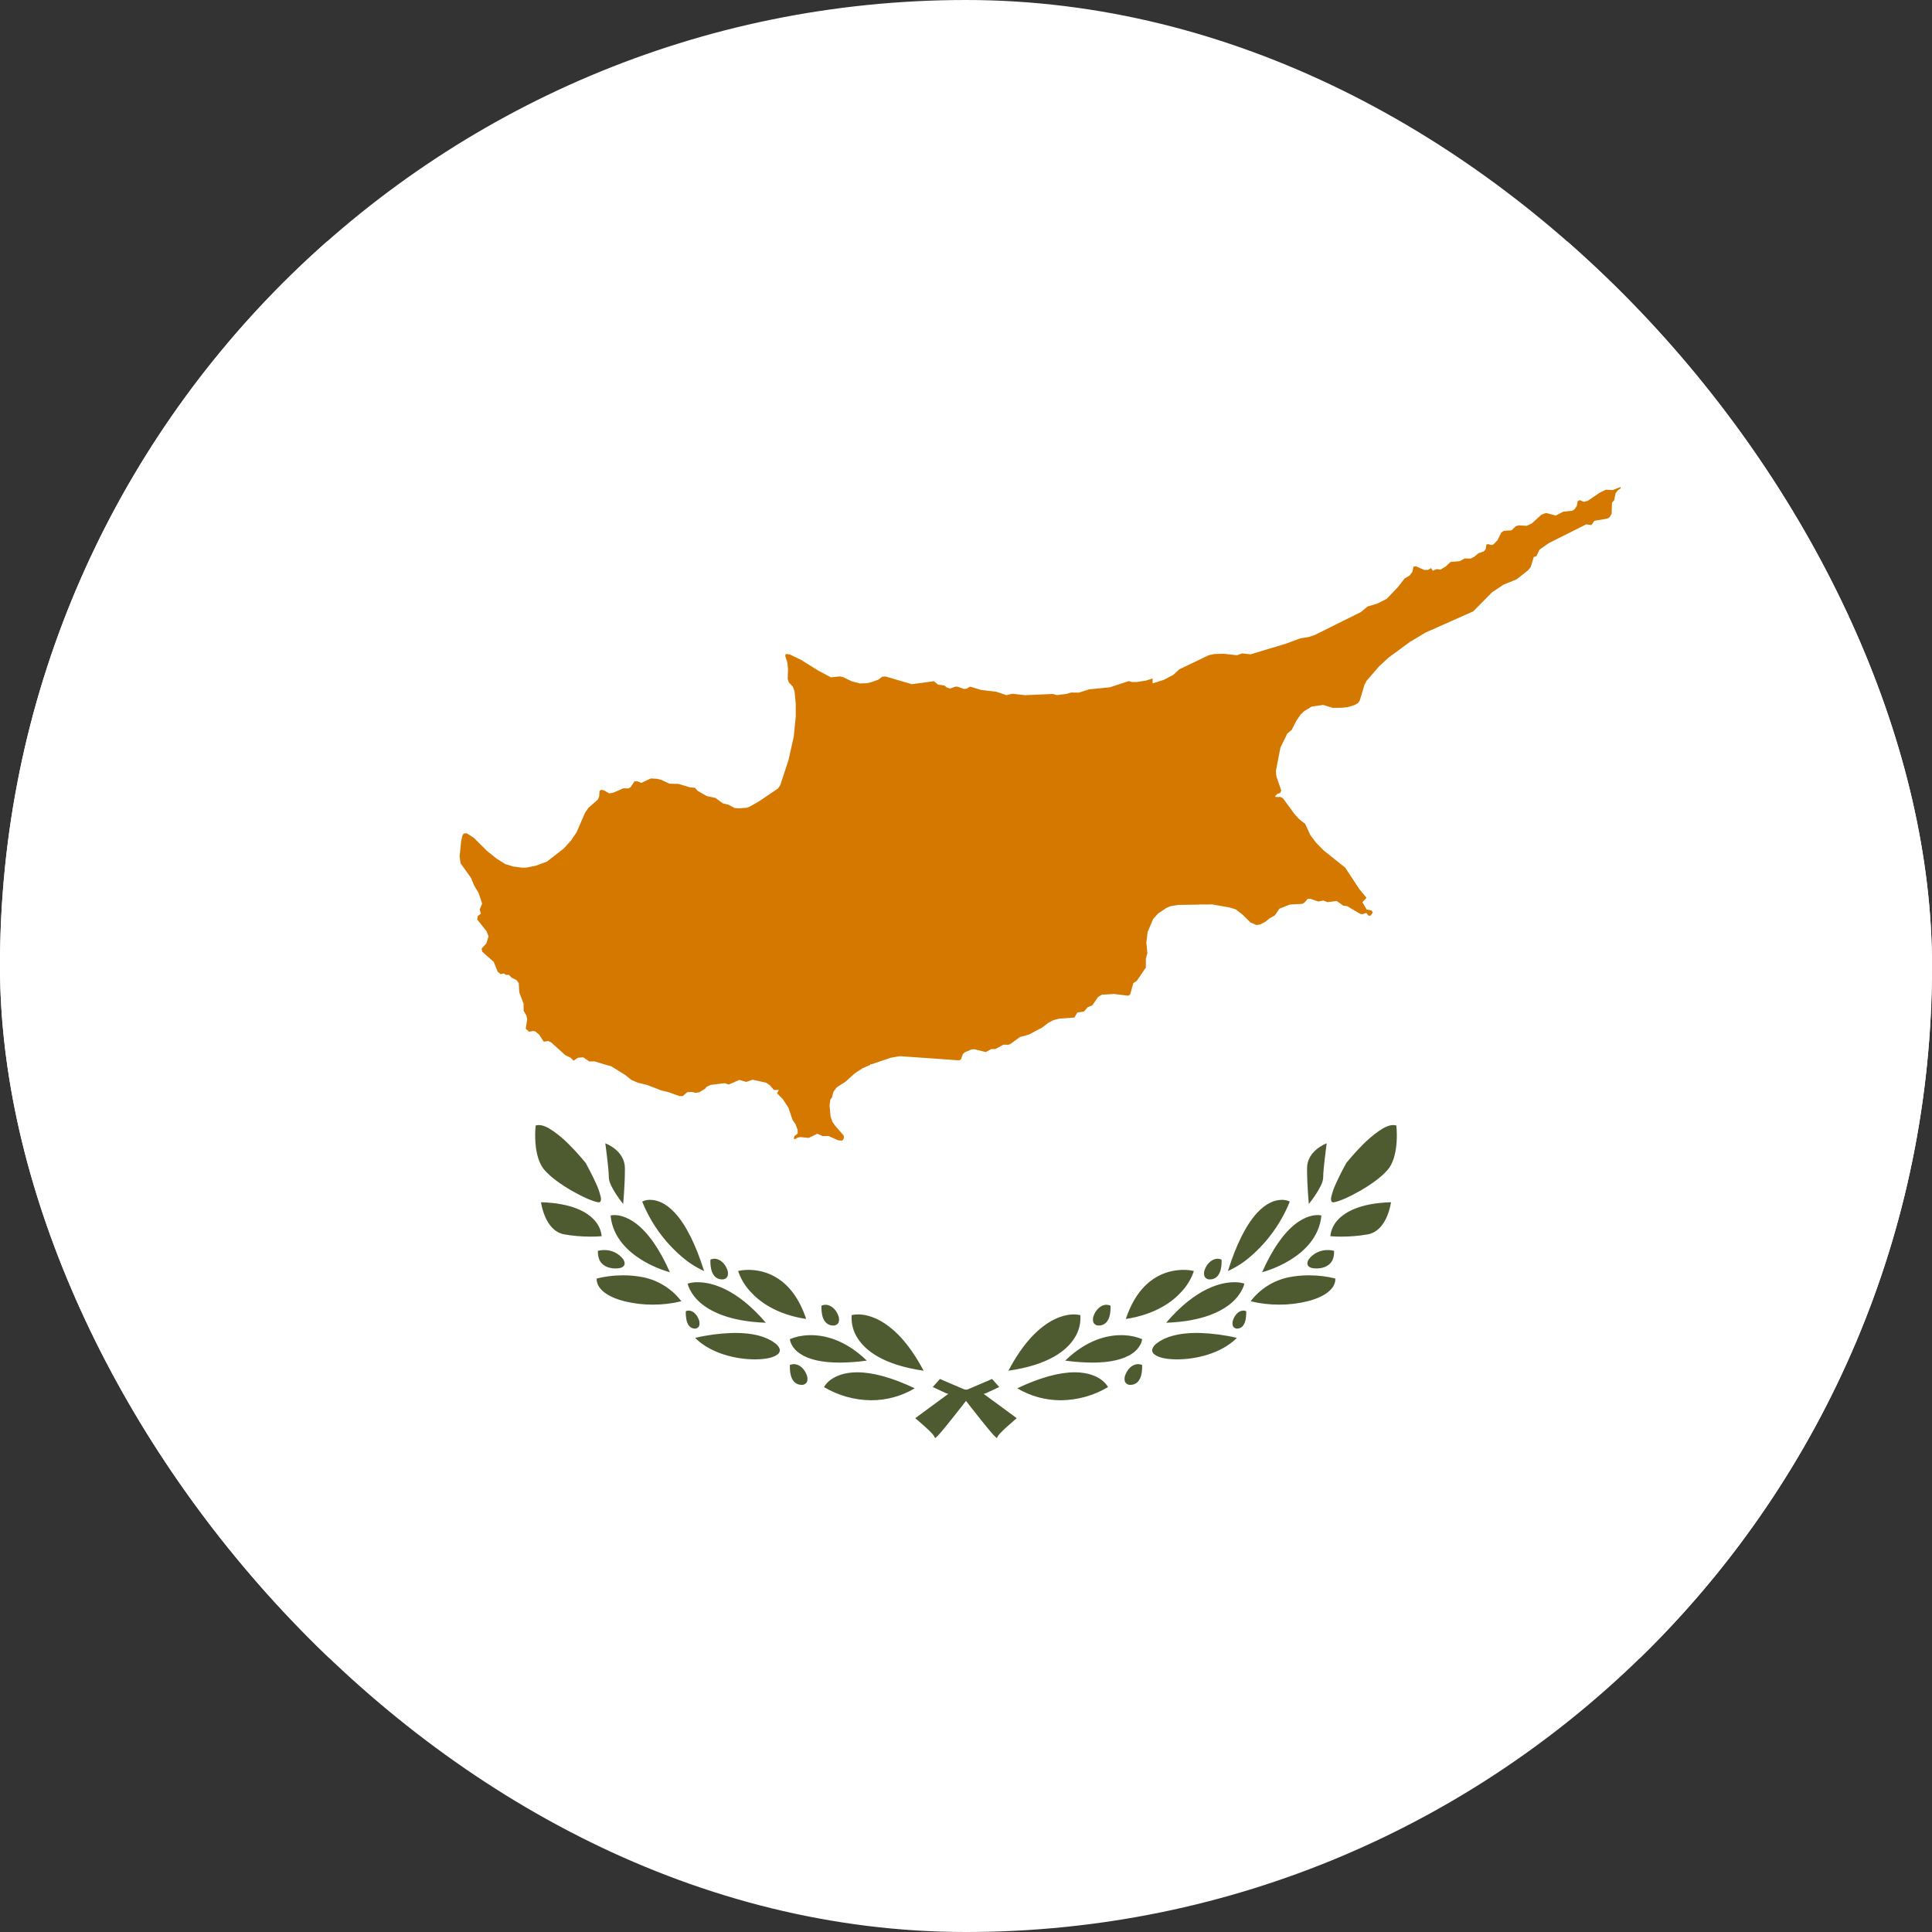 <svg width="40" height="40" viewBox="0 0 40 40" fill="none" xmlns="http://www.w3.org/2000/svg">
<rect x="0" y="0" width="40" height="40" fill="#333333" stroke="none"/>
<g clip-path="url(#clip0_1_5294)">
<rect width="40" height="40" rx="20" fill="white"/>
<path d="M42 5H-2V34.333H42V5Z" fill="white"/>
<path d="M20.639 29.774C20.633 29.771 20.627 29.767 20.622 29.762L20.616 29.756C20.589 29.731 20.563 29.704 20.539 29.676C20.474 29.602 20.386 29.493 20.31 29.398C20.157 29.208 20.032 29.044 20.008 29.014L19.969 28.963L19.589 28.846L19.312 28.717L19.46 28.55L19.969 28.768L20.349 28.846L21.051 29.362L21.05 29.363C21.049 29.364 20.948 29.448 20.848 29.539C20.803 29.579 20.747 29.632 20.707 29.675C20.691 29.692 20.676 29.711 20.662 29.731C20.654 29.745 20.646 29.759 20.639 29.774M18.032 28.991C17.689 28.987 17.353 28.893 17.059 28.718H17.059V28.718C17.094 28.658 17.142 28.607 17.199 28.566C17.294 28.497 17.465 28.413 17.742 28.412H17.748C18.075 28.412 18.476 28.524 18.939 28.743C18.665 28.907 18.351 28.992 18.032 28.991ZM16.596 28.672C16.537 28.673 16.481 28.65 16.441 28.607C16.406 28.567 16.382 28.518 16.371 28.466C16.356 28.399 16.35 28.329 16.354 28.26C16.378 28.25 16.404 28.244 16.43 28.243H16.436C16.559 28.243 16.655 28.349 16.697 28.455C16.72 28.502 16.724 28.555 16.71 28.605C16.689 28.648 16.644 28.675 16.596 28.672L16.596 28.672ZM19.122 28.379C18.274 28.258 17.914 27.951 17.762 27.715C17.665 27.572 17.62 27.401 17.633 27.228V27.228H17.633C17.676 27.218 17.72 27.213 17.763 27.213C17.989 27.213 18.567 27.327 19.122 28.379L19.123 28.38L19.122 28.379L19.122 28.379ZM17.383 28.211C17.02 28.211 16.744 28.149 16.562 28.025C16.485 27.976 16.423 27.906 16.382 27.824C16.367 27.793 16.358 27.759 16.353 27.725C16.474 27.676 16.602 27.649 16.733 27.644C16.752 27.643 16.77 27.643 16.79 27.643C17.07 27.643 17.497 27.734 17.946 28.17L17.947 28.17H17.946C17.759 28.196 17.571 28.21 17.382 28.211L17.383 28.211ZM15.627 28.144C15.245 28.144 14.72 28.027 14.392 27.7L14.392 27.699H14.393C14.642 27.64 14.896 27.607 15.152 27.598C15.176 27.598 15.2 27.597 15.224 27.597C15.582 27.597 15.857 27.667 16.039 27.804C16.09 27.835 16.128 27.883 16.146 27.94C16.15 27.982 16.13 28.023 16.094 28.045C16.012 28.107 15.865 28.14 15.657 28.144L15.628 28.145L15.627 28.144ZM14.388 27.508C14.341 27.508 14.297 27.487 14.267 27.451C14.24 27.415 14.221 27.373 14.213 27.328C14.201 27.269 14.196 27.208 14.199 27.148V27.147C14.217 27.139 14.238 27.134 14.258 27.134C14.306 27.136 14.352 27.156 14.385 27.191C14.422 27.227 14.45 27.271 14.467 27.32C14.485 27.36 14.488 27.406 14.476 27.449C14.462 27.485 14.427 27.508 14.388 27.508L14.388 27.508ZM17.25 27.444C17.191 27.445 17.135 27.421 17.095 27.378C17.06 27.338 17.036 27.29 17.025 27.238C17.01 27.17 17.004 27.101 17.008 27.032C17.032 27.021 17.058 27.015 17.085 27.014H17.09C17.213 27.014 17.31 27.121 17.351 27.226C17.374 27.273 17.378 27.326 17.364 27.376C17.344 27.42 17.298 27.447 17.25 27.443L17.25 27.444ZM15.856 27.386C15.087 27.359 14.688 27.14 14.488 26.962C14.403 26.887 14.332 26.796 14.281 26.695C14.261 26.657 14.247 26.617 14.236 26.576L14.237 26.576C14.299 26.557 14.363 26.547 14.427 26.547H14.445C14.705 26.547 15.233 26.656 15.856 27.386V27.386L15.856 27.386ZM16.692 27.308C16.073 27.214 15.722 26.948 15.537 26.742C15.422 26.619 15.335 26.474 15.282 26.315C15.344 26.3 15.408 26.293 15.473 26.292C15.481 26.292 15.489 26.291 15.498 26.291C15.507 26.291 15.516 26.291 15.525 26.292C15.836 26.299 16.402 26.439 16.691 27.308H16.692L16.692 27.308ZM13.514 27.011C13.317 27.012 13.12 26.988 12.929 26.941C12.605 26.86 12.466 26.736 12.406 26.647C12.381 26.61 12.364 26.567 12.356 26.523C12.353 26.505 12.353 26.488 12.354 26.47L12.356 26.47C12.523 26.428 12.695 26.406 12.868 26.405C12.879 26.405 12.891 26.404 12.903 26.404C13.044 26.404 13.184 26.418 13.322 26.445C13.634 26.511 13.913 26.686 14.107 26.941V26.941H14.106C13.912 26.989 13.713 27.012 13.513 27.011L13.514 27.011ZM14.951 26.489C14.892 26.49 14.836 26.467 14.796 26.425C14.761 26.384 14.737 26.336 14.726 26.283C14.71 26.216 14.705 26.147 14.709 26.078C14.733 26.068 14.759 26.062 14.785 26.061H14.791C14.913 26.061 15.01 26.168 15.052 26.273C15.074 26.32 15.078 26.372 15.064 26.422C15.044 26.465 14.999 26.492 14.951 26.489L14.951 26.489ZM13.87 26.341C13.664 26.282 13.468 26.197 13.285 26.085C13.014 25.918 12.682 25.623 12.642 25.165H12.643C12.663 25.16 12.684 25.158 12.705 25.157C12.71 25.157 12.716 25.157 12.722 25.157C12.803 25.157 12.968 25.18 13.169 25.332C13.424 25.527 13.66 25.866 13.87 26.342L13.87 26.341ZM14.576 26.315C14.408 26.238 14.252 26.138 14.113 26.017C13.753 25.708 13.473 25.317 13.296 24.877C13.34 24.856 13.388 24.844 13.437 24.842C13.441 24.841 13.446 24.841 13.451 24.841C13.459 24.841 13.466 24.841 13.474 24.842C13.592 24.845 13.772 24.894 13.971 25.109C14.199 25.355 14.403 25.761 14.577 26.314L14.577 26.316L14.576 26.315L14.576 26.315ZM12.748 26.262C12.512 26.262 12.431 26.134 12.408 26.079C12.384 26.021 12.375 25.959 12.38 25.897V25.896C12.419 25.887 12.458 25.882 12.498 25.881H12.506C12.66 25.877 12.807 25.947 12.901 26.069C12.914 26.087 12.952 26.152 12.92 26.202C12.895 26.241 12.837 26.262 12.748 26.262L12.748 26.262ZM12.226 25.603C12.043 25.603 11.861 25.588 11.681 25.556C11.471 25.518 11.352 25.34 11.289 25.197C11.247 25.099 11.217 24.996 11.201 24.891H11.202C11.851 24.91 12.158 25.1 12.301 25.256C12.389 25.348 12.444 25.467 12.457 25.594H12.457C12.456 25.594 12.364 25.603 12.225 25.603L12.226 25.603ZM12.902 24.927C12.901 24.926 12.827 24.834 12.753 24.721C12.677 24.601 12.605 24.476 12.605 24.374C12.605 24.276 12.582 24.068 12.568 23.953C12.551 23.807 12.533 23.682 12.532 23.671H12.532C12.549 23.677 12.938 23.824 12.938 24.189C12.938 24.555 12.902 24.923 12.902 24.927V24.927H12.902L12.902 24.927ZM12.397 24.893C12.393 24.893 12.389 24.892 12.384 24.892C12.269 24.872 12.067 24.784 11.843 24.656C11.595 24.514 11.393 24.361 11.275 24.226C11.167 24.103 11.104 23.91 11.085 23.653C11.077 23.536 11.079 23.419 11.09 23.303C11.11 23.296 11.132 23.293 11.154 23.293C11.24 23.294 11.332 23.333 11.456 23.419C11.57 23.499 11.676 23.59 11.774 23.688C11.898 23.812 12.015 23.942 12.126 24.078L12.127 24.08C12.14 24.103 12.251 24.303 12.338 24.498C12.381 24.588 12.414 24.682 12.437 24.779C12.445 24.808 12.445 24.838 12.437 24.866C12.433 24.876 12.427 24.883 12.418 24.888C12.411 24.891 12.404 24.893 12.396 24.893L12.397 24.893Z" fill="#4E5B31"/>
<path d="M19.361 29.774C19.367 29.771 19.373 29.767 19.378 29.762L19.384 29.756C19.411 29.731 19.437 29.704 19.461 29.676C19.526 29.602 19.614 29.493 19.69 29.398C19.843 29.208 19.968 29.044 19.992 29.014L20.031 28.963L20.411 28.846L20.688 28.717L20.54 28.55L20.031 28.768L19.651 28.846L18.949 29.362L18.95 29.363C18.951 29.364 19.052 29.448 19.152 29.539C19.197 29.579 19.253 29.632 19.293 29.675C19.309 29.692 19.324 29.711 19.338 29.731C19.346 29.745 19.354 29.759 19.361 29.774M21.968 28.991C22.311 28.987 22.647 28.893 22.941 28.718H22.941V28.718C22.906 28.658 22.858 28.607 22.801 28.566C22.706 28.497 22.535 28.413 22.258 28.412H22.252C21.925 28.412 21.524 28.524 21.061 28.743C21.335 28.907 21.649 28.992 21.968 28.991ZM23.404 28.672C23.463 28.673 23.519 28.65 23.559 28.607C23.594 28.567 23.618 28.518 23.629 28.466C23.644 28.399 23.65 28.329 23.646 28.26C23.622 28.25 23.596 28.244 23.57 28.243H23.564C23.441 28.243 23.345 28.349 23.303 28.455C23.28 28.502 23.276 28.555 23.29 28.605C23.311 28.648 23.356 28.675 23.404 28.672L23.404 28.672ZM20.878 28.379C21.726 28.258 22.086 27.951 22.238 27.715C22.335 27.572 22.38 27.401 22.367 27.228V27.228H22.367C22.324 27.218 22.28 27.213 22.237 27.213C22.011 27.213 21.433 27.327 20.878 28.379L20.877 28.38L20.878 28.379L20.878 28.379ZM22.617 28.211C22.98 28.211 23.256 28.149 23.438 28.025C23.515 27.976 23.577 27.906 23.618 27.824C23.633 27.793 23.642 27.759 23.647 27.725C23.526 27.676 23.398 27.649 23.267 27.644C23.248 27.643 23.23 27.643 23.21 27.643C22.93 27.643 22.503 27.734 22.054 28.17L22.053 28.17H22.054C22.241 28.196 22.429 28.21 22.618 28.211L22.617 28.211ZM24.373 28.144C24.755 28.144 25.28 28.027 25.608 27.7L25.608 27.699H25.607C25.358 27.64 25.104 27.607 24.848 27.598C24.824 27.598 24.8 27.597 24.776 27.597C24.418 27.597 24.143 27.667 23.961 27.804C23.91 27.835 23.872 27.883 23.854 27.94C23.85 27.982 23.87 28.023 23.906 28.045C23.988 28.107 24.135 28.14 24.343 28.144L24.372 28.145L24.373 28.144ZM25.612 27.508C25.659 27.508 25.703 27.487 25.733 27.451C25.76 27.415 25.779 27.373 25.787 27.328C25.799 27.269 25.804 27.208 25.801 27.148V27.147C25.782 27.139 25.762 27.134 25.742 27.134C25.694 27.136 25.648 27.156 25.615 27.191C25.578 27.227 25.55 27.271 25.533 27.32C25.515 27.36 25.512 27.406 25.524 27.449C25.538 27.485 25.573 27.508 25.612 27.508L25.612 27.508ZM22.75 27.444C22.809 27.445 22.865 27.421 22.905 27.378C22.94 27.338 22.964 27.29 22.975 27.238C22.99 27.17 22.996 27.101 22.992 27.032C22.968 27.021 22.942 27.015 22.915 27.014H22.91C22.787 27.014 22.69 27.121 22.649 27.226C22.626 27.273 22.622 27.326 22.636 27.376C22.656 27.42 22.702 27.447 22.75 27.443L22.75 27.444ZM24.144 27.386C24.913 27.359 25.312 27.14 25.512 26.962C25.597 26.887 25.668 26.796 25.719 26.695C25.739 26.657 25.753 26.617 25.764 26.576L25.763 26.576C25.701 26.557 25.637 26.547 25.573 26.547H25.555C25.295 26.547 24.767 26.656 24.144 27.386V27.386L24.144 27.386ZM23.308 27.308C23.927 27.214 24.278 26.948 24.463 26.742C24.578 26.619 24.665 26.474 24.718 26.315C24.656 26.3 24.592 26.293 24.527 26.292C24.519 26.292 24.511 26.291 24.502 26.291C24.493 26.291 24.484 26.291 24.475 26.292C24.163 26.299 23.598 26.439 23.309 27.308H23.308L23.308 27.308ZM26.486 27.011C26.683 27.012 26.88 26.988 27.071 26.941C27.395 26.86 27.534 26.736 27.594 26.647C27.619 26.61 27.636 26.567 27.644 26.523C27.647 26.505 27.647 26.488 27.645 26.47L27.644 26.47C27.477 26.428 27.305 26.406 27.132 26.405C27.121 26.405 27.109 26.404 27.097 26.404C26.956 26.404 26.816 26.418 26.678 26.445C26.366 26.511 26.087 26.686 25.893 26.941V26.941H25.894C26.088 26.989 26.287 27.012 26.487 27.011L26.486 27.011ZM25.049 26.489C25.108 26.49 25.164 26.467 25.204 26.425C25.239 26.384 25.263 26.336 25.274 26.283C25.29 26.216 25.295 26.147 25.291 26.078C25.267 26.068 25.241 26.062 25.215 26.061H25.209C25.087 26.061 24.99 26.168 24.948 26.273C24.926 26.32 24.922 26.372 24.936 26.422C24.956 26.465 25.001 26.492 25.049 26.489L25.049 26.489ZM26.13 26.341C26.336 26.282 26.532 26.197 26.715 26.085C26.986 25.918 27.317 25.623 27.358 25.165H27.357C27.337 25.16 27.316 25.158 27.295 25.157C27.29 25.157 27.284 25.157 27.278 25.157C27.198 25.157 27.032 25.18 26.831 25.332C26.576 25.527 26.34 25.866 26.13 26.342L26.13 26.341ZM25.424 26.315C25.592 26.238 25.748 26.138 25.887 26.017C26.247 25.708 26.527 25.317 26.704 24.877C26.66 24.856 26.612 24.844 26.563 24.842C26.558 24.841 26.554 24.841 26.549 24.841C26.541 24.841 26.534 24.841 26.526 24.842C26.408 24.845 26.228 24.894 26.029 25.109C25.801 25.355 25.597 25.761 25.423 26.314L25.423 26.316L25.424 26.315L25.424 26.315ZM27.252 26.262C27.488 26.262 27.569 26.134 27.592 26.079C27.616 26.021 27.625 25.959 27.619 25.897V25.896C27.581 25.887 27.542 25.882 27.502 25.881H27.494C27.34 25.877 27.193 25.947 27.099 26.069C27.086 26.087 27.048 26.152 27.08 26.202C27.105 26.241 27.163 26.262 27.252 26.262L27.252 26.262ZM27.774 25.603C27.957 25.603 28.139 25.588 28.319 25.556C28.529 25.518 28.648 25.34 28.711 25.197C28.753 25.099 28.783 24.996 28.799 24.891H28.798C28.149 24.91 27.842 25.1 27.699 25.256C27.611 25.348 27.556 25.467 27.543 25.594H27.543C27.544 25.594 27.636 25.603 27.775 25.603L27.774 25.603ZM27.098 24.927C27.099 24.926 27.173 24.834 27.247 24.721C27.323 24.601 27.395 24.476 27.395 24.374C27.395 24.276 27.418 24.068 27.432 23.953C27.449 23.807 27.467 23.682 27.468 23.671H27.468C27.451 23.677 27.061 23.824 27.061 24.189C27.061 24.555 27.098 24.923 27.098 24.927V24.927H27.098L27.098 24.927ZM27.603 24.893C27.607 24.893 27.611 24.892 27.616 24.892C27.731 24.872 27.933 24.784 28.157 24.656C28.405 24.514 28.607 24.361 28.725 24.226C28.833 24.103 28.896 23.91 28.915 23.653C28.923 23.536 28.921 23.419 28.91 23.303C28.89 23.296 28.868 23.293 28.846 23.293C28.76 23.294 28.668 23.333 28.544 23.419C28.43 23.499 28.324 23.59 28.226 23.688C28.102 23.812 27.985 23.942 27.874 24.078L27.873 24.08C27.86 24.103 27.749 24.303 27.662 24.498C27.619 24.588 27.586 24.682 27.563 24.779C27.555 24.808 27.555 24.838 27.563 24.866C27.567 24.876 27.573 24.883 27.582 24.888C27.589 24.891 27.596 24.893 27.604 24.893L27.603 24.893Z" fill="#4E5B31"/>
<path d="M33.548 10.083L33.433 10.129L33.388 10.147L33.249 10.139L33.118 10.202L32.886 10.36L32.876 10.368L32.79 10.39L32.709 10.355L32.664 10.376L32.648 10.47L32.605 10.537L32.551 10.575L32.366 10.594L32.21 10.674L32.008 10.62L31.913 10.657L31.713 10.838L31.61 10.886L31.575 10.884L31.439 10.877L31.381 10.896L31.296 10.979L31.134 10.991L31.083 11.026L31.004 11.185L30.918 11.274L30.87 11.284L30.816 11.265L30.776 11.272L30.758 11.374L30.72 11.416L30.611 11.454L30.524 11.526L30.448 11.565L30.346 11.562H30.323L30.222 11.618L30.031 11.635L29.951 11.711L29.934 11.727L29.897 11.75L29.836 11.786L29.822 11.795L29.748 11.782L29.663 11.816L29.628 11.762L29.569 11.798L29.491 11.801L29.393 11.758L29.319 11.725L29.264 11.732L29.245 11.827L29.243 11.837L29.186 11.914L29.079 11.978L29.065 11.997L28.943 12.154L28.712 12.397L28.517 12.496L28.315 12.557L28.173 12.674L27.801 12.858L27.215 13.15L27.095 13.188L26.923 13.216L26.616 13.329L26.345 13.411L26.33 13.415L26.276 13.431L25.895 13.547L25.717 13.528L25.612 13.566L25.338 13.536L25.147 13.54L25.026 13.565L24.8 13.674L24.417 13.857L24.291 13.973L24.094 14.076L23.863 14.149L23.864 14.052L23.862 14.048L23.782 14.073L23.725 14.091L23.538 14.12H23.434L23.369 14.101L23.359 14.105L22.977 14.23L22.551 14.272L22.337 14.34L22.178 14.338L22.078 14.367L21.883 14.391L21.813 14.372L21.797 14.368L21.223 14.393L20.96 14.363L20.835 14.392L20.625 14.321L20.318 14.286L20.247 14.264L20.085 14.216L20.012 14.258L19.958 14.264L19.827 14.217L19.78 14.216L19.673 14.255L19.611 14.239L19.553 14.193L19.419 14.173L19.336 14.104L18.877 14.165L18.752 14.128L18.334 14.006L18.267 14.01L18.184 14.072L18.059 14.117L17.951 14.145L17.804 14.15L17.633 14.105L17.457 14.02L17.392 14.004L17.246 14.019L17.202 14.023L16.934 13.88L16.59 13.665L16.357 13.552L16.269 13.538L16.257 13.58L16.301 13.716L16.315 13.852L16.311 13.977L16.308 14.055L16.33 14.125L16.415 14.218L16.45 14.312L16.475 14.57L16.475 14.832L16.434 15.251L16.42 15.314L16.371 15.531L16.327 15.73L16.153 16.259L16.106 16.325L15.989 16.405L15.724 16.585L15.529 16.697L15.467 16.723L15.309 16.735L15.21 16.73L15.087 16.663L14.967 16.632L14.809 16.519L14.633 16.482L14.44 16.371L14.39 16.311L14.285 16.301L14.139 16.257V16.257L14.086 16.241L14.049 16.23L13.863 16.226L13.69 16.146L13.599 16.124L13.475 16.117L13.344 16.178L13.278 16.209L13.195 16.175L13.134 16.179L13.066 16.283L13.057 16.298L13.01 16.323L12.952 16.323L12.906 16.321L12.856 16.343L12.789 16.372L12.73 16.398L12.701 16.41L12.701 16.41L12.683 16.413L12.652 16.419L12.612 16.426L12.543 16.386L12.507 16.364L12.445 16.352L12.412 16.376L12.406 16.488L12.376 16.556L12.28 16.64L12.182 16.726L12.114 16.826L11.935 17.236L11.822 17.402L11.787 17.441L11.669 17.57L11.565 17.651L11.324 17.838L11.096 17.923L10.9 17.963L10.805 17.964L10.624 17.94L10.461 17.89L10.283 17.778L10.087 17.621L9.804 17.341L9.764 17.317L9.756 17.311L9.666 17.254L9.6 17.256L9.574 17.299L9.56 17.36L9.548 17.415L9.516 17.727L9.518 17.745L9.535 17.873L9.75 18.173L9.817 18.333L9.827 18.351L9.872 18.426L9.906 18.483L9.909 18.488L9.982 18.708L9.931 18.832L9.957 18.915L9.891 18.966L9.88 19.037L10.073 19.279L10.115 19.386L10.068 19.534L9.993 19.616L9.972 19.638L9.982 19.701L10.071 19.781L10.222 19.915L10.303 20.115L10.364 20.169L10.435 20.154L10.475 20.184L10.535 20.183L10.594 20.242L10.632 20.261L10.692 20.291L10.74 20.353L10.751 20.544L10.84 20.782L10.841 20.91L10.842 20.929L10.897 21.024L10.915 21.099L10.885 21.298L10.956 21.362L11.033 21.346L11.082 21.354L11.161 21.42L11.258 21.567L11.352 21.553L11.412 21.582L11.7 21.843L11.765 21.876L11.769 21.878L11.816 21.901L11.875 21.96L11.966 21.9L11.976 21.899L12.074 21.89L12.118 21.92L12.201 21.976L12.31 21.975L12.547 22.047L12.65 22.074L12.859 22.203L12.947 22.258L13 22.301L13.069 22.357L13.208 22.417L13.328 22.446L13.392 22.461L13.441 22.48L13.442 22.477H13.443L13.442 22.48L13.7 22.579L13.84 22.611L13.97 22.659L14.064 22.693L14.133 22.695L14.231 22.612L14.325 22.607L14.404 22.626L14.481 22.613L14.602 22.539L14.626 22.503L14.712 22.462L15.003 22.426L15.088 22.454L15.306 22.359L15.452 22.4L15.581 22.354L15.864 22.417L15.939 22.47L16.023 22.566L16.033 22.566L16.126 22.568L16.087 22.633L16.211 22.762L16.322 22.931L16.33 22.953L16.411 23.191L16.471 23.275L16.513 23.392L16.515 23.469L16.45 23.519L16.439 23.548L16.435 23.558L16.448 23.59L16.473 23.577L16.52 23.551L16.578 23.542L16.678 23.553L16.745 23.559L16.851 23.507L16.92 23.473L17.032 23.521L17.155 23.52L17.207 23.543L17.354 23.609L17.429 23.616L17.456 23.598L17.474 23.556L17.465 23.507L17.409 23.443L17.285 23.299L17.234 23.225L17.196 23.118L17.184 22.982L17.175 22.889L17.191 22.768L17.224 22.725L17.248 22.629H17.249L17.255 22.604L17.324 22.512L17.506 22.395L17.701 22.22L17.856 22.118L18.015 22.049L18.02 22.03L18.037 22.037L18.443 21.899L18.449 21.898L18.63 21.867L19.848 21.953L19.893 21.939V21.939L19.934 21.825L19.956 21.804L19.971 21.79L20.104 21.731L20.167 21.722L20.341 21.765L20.412 21.782L20.526 21.719L20.607 21.72L20.774 21.629L20.877 21.631L20.916 21.616L21.117 21.471L21.311 21.416L21.361 21.389L21.379 21.379L21.578 21.274L21.704 21.177L21.812 21.12L21.932 21.089L22.244 21.067L22.306 20.962L22.441 20.945L22.521 20.853L22.614 20.815L22.681 20.72L22.736 20.64L22.814 20.594L23.064 20.579L23.359 20.615L23.398 20.592L23.465 20.353L23.535 20.309L23.723 20.034L23.724 19.934V19.851L23.755 19.732L23.734 19.517L23.759 19.3L23.876 19.024L23.979 18.912L24.145 18.8L24.23 18.763L24.349 18.743V18.743L24.367 18.74L24.398 18.735L24.81 18.729C24.816 18.725 24.96 18.727 24.96 18.727L25.097 18.725L25.445 18.787L25.47 18.791L25.587 18.829L25.723 18.935L25.866 19.075L25.893 19.101L25.986 19.14L26.014 19.152L26.091 19.14L26.201 19.083L26.283 19.014L26.395 18.952L26.398 18.948L26.462 18.853L26.463 18.851L26.465 18.851V18.851H26.464L26.489 18.813L26.706 18.728L26.962 18.713L26.991 18.698L27.006 18.689L27.074 18.61L27.137 18.61L27.291 18.665L27.398 18.644L27.484 18.678L27.55 18.67L27.676 18.655L27.81 18.75L27.889 18.76L28.165 18.922L28.18 18.924L28.187 18.925L28.203 18.928L28.236 18.918L28.285 18.904L28.291 18.902L28.297 18.911L28.329 18.955L28.372 18.961L28.423 18.893L28.403 18.862L28.395 18.851L28.296 18.831L28.207 18.679L28.292 18.588L28.159 18.426L28.137 18.399L28.13 18.387L28.084 18.318L27.852 17.964L27.55 17.723L27.444 17.638L27.443 17.638L27.406 17.608L27.245 17.444L27.13 17.291L27.114 17.258L27.091 17.206L27.022 17.056L26.901 16.963L26.803 16.856L26.798 16.849L26.596 16.574L26.563 16.528L26.515 16.501L26.414 16.5L26.404 16.49L26.398 16.484L26.402 16.481L26.45 16.433L26.504 16.419L26.527 16.366L26.424 16.067L26.424 16.057L26.416 15.962L26.5 15.529L26.511 15.476L26.654 15.185L26.743 15.112L26.84 14.922L26.923 14.8L27.002 14.723L27.016 14.715L27.159 14.628L27.28 14.611L27.395 14.595L27.595 14.656L27.786 14.653L27.823 14.649L27.91 14.639L28.052 14.594L28.119 14.553L28.154 14.499L28.227 14.255L28.25 14.178L28.295 14.094L28.554 13.795L28.75 13.614L29.191 13.29L29.407 13.161L29.517 13.095L30.501 12.658L30.757 12.399L30.89 12.264L31.126 12.106L31.402 11.993L31.639 11.805L31.691 11.74L31.756 11.53L31.81 11.517L31.859 11.41L31.873 11.38L32.067 11.244L32.089 11.233L32.841 10.856L32.95 10.871L33.009 10.783L33.228 10.746L33.268 10.739L33.322 10.713L33.368 10.634V10.619L33.374 10.41L33.421 10.354L33.447 10.216L33.471 10.184L33.496 10.151L33.558 10.107L33.547 10.082L33.548 10.083Z" fill="#D57800"/>
</g>
<defs>
<clipPath id="clip0_1_5294">
<rect width="40" height="40" rx="20" fill="white"/>
</clipPath>
</defs>
</svg>
